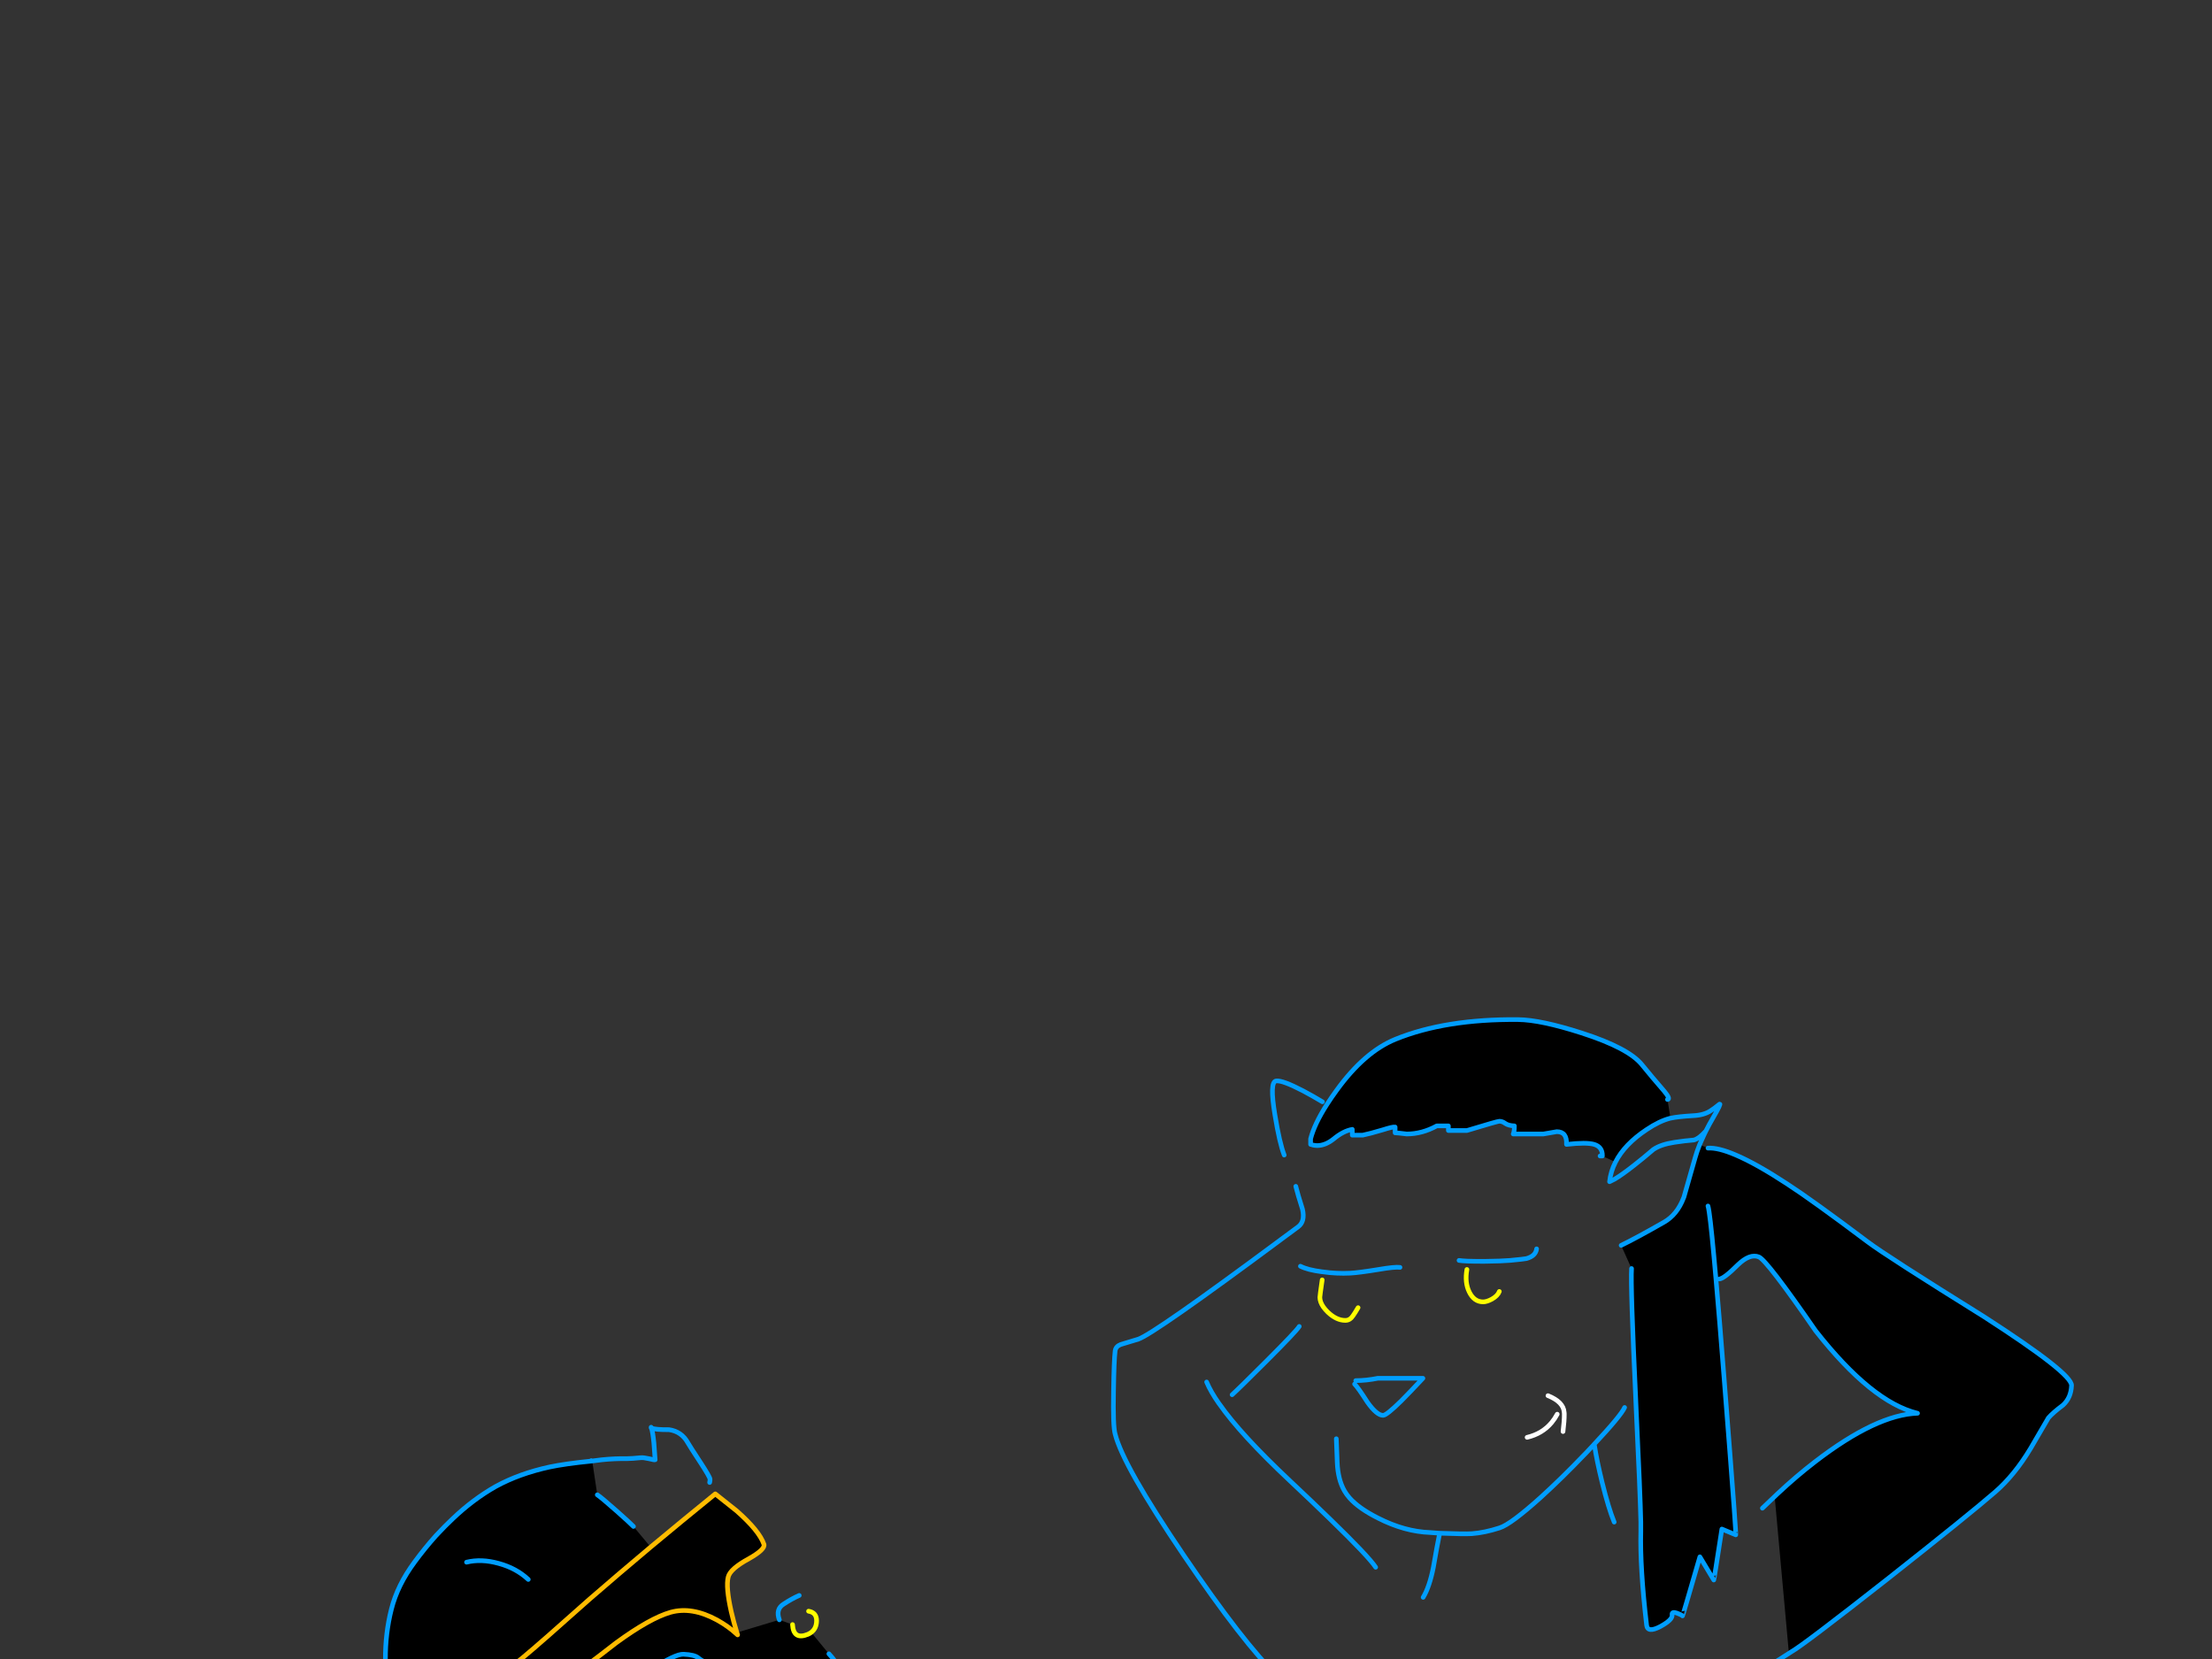 <?xml version="1.0" encoding="utf-8"?>
<svg id="EdithAnim13" image-rendering="inherit" baseProfile="basic" version="1.1" x="0px" y="0px" width="800" height="600" xmlns="http://www.w3.org/2000/svg" xmlns:xlink="http://www.w3.org/1999/xlink">
  <rect width="100%" height="100%" fill="#333333" stroke="none"/>
  <g id="22_Avatarf13r1" overflow="visible">
    <g id="Avatar-Manf0r1">
      <g id="Tailf0r1">
        <path id="Layer3_0_1_STROKES" stroke="#009EFF" stroke-width="2.303" stroke-linejoin="round" stroke-linecap="round" fill="none" d="M650.79,849.792 Q649.628,832.87 648.987,815.939 648.413,799.521 643.079,784.015 637.217,767.126 620.884,759.443 601.035,750.186 598.161,770.886 597.741,773.902 599.713,776.549 604.375,782.909 611.004,786.98 617.933,784.45 623.144,789.229 629.418,795.031 632.179,803.73 638.632,824.258 643.772,844.958 645.224,850.75 644.249,856.626" test="Tail_2.3242325232423263e+312.3242325232423263e+31_23242325232423262324232523242326"/>
      </g>
      <path fill="#000" stroke="none" d="M612.353,763.715 Q608.249,754.503 603.056,753.163 601.884,752.828 587.646,756.931 570.729,761.789 551.55,761.956 531.618,762.124 512.522,755.926 497.196,749.645 495.437,749.813 489.407,752.493 487.732,753.665 484.718,755.675 484.969,758.188 485.136,760.03 485.304,770.164 485.89,779.963 488.737,783.313 491.836,786.914 506.827,794.703 519.222,800.984 531.869,806.344 540.16,809.861 552.639,825.523 559.004,833.479 566.206,842.775 567.714,843.948 566.206,845.623 565.034,846.879 565.201,846.879 L577.094,843.194 Q592.252,838.42 602.554,822.424 611.348,808.689 614.781,790.013 617.545,775.189 612.353,763.715 M617.713,415.231 L614.698,413.975 Q614.654,414.081 614.614,414.143 613.706,416.461 613.106,418.581 611.515,424.276 609.002,432.986 608.946,433.139 608.835,433.237 606.54,439.335 601.8,442.031 591.834,447.726 586.306,450.406 L590.075,458.781 Q589.656,464.895 591.583,505.849 591.653,507.36 591.666,508.78 593.229,540.781 593.425,550.488 593.423,550.551 593.425,550.571 593.453,552.816 593.425,553.838 593.09,566.986 595.519,587.756 595.854,590.688 600.46,588.259 605.066,585.746 604.731,583.988 604.564,582.731 606.49,583.401 608.081,583.988 608.5,584.406 608.584,584.49 614.781,563.05 L619.806,571.425 Q619.89,571.509 622.738,553 L627.762,555.094 Q627.86,555.193 627.176,546.3 627.213,546.28 627.176,546.216 626.222,532.545 623.491,497.809 621.835,476.583 620.56,462.634 618.982,443.988 618.131,438.346 617.893,436.701 617.713,436.169 617.893,436.701 618.131,438.346 618.982,443.988 620.56,462.634 L621.9,462.55 Q623.575,462.383 628.516,457.441 632.871,453.254 636.137,454.594 639.069,455.85 656.656,481.31 676.924,507.105 693.506,511.125 678.599,511.628 656.489,528.629 649.621,533.905 642.838,540.27 L641.833,541.191 Q643.025,553.921 646.941,597.471 L647.863,597.388 Q652.218,594.959 682.703,571.006 712.099,547.808 721.563,539.6 728.598,533.486 734.376,523.855 737.308,518.914 740.825,512.8 742.5,510.874 746.101,508.194 749.033,505.514 749.2,501.075 749.368,496.72 717.543,476.201 682.284,454.259 675.5,449.15 655.567,434.159 646.271,428.129 635.196,420.868 627.679,417.66 621.433,415.002 617.713,415.231 M558.166,410.123 Q560.679,409.704 563.024,409.285 566.793,409.285 566.541,413.891 573.744,413.054 576.591,413.891 579.606,414.813 579.522,418.079 L584.213,420.256 Q587.506,413.854 595.519,408.531 600.125,405.433 604.061,404.428 604.123,404.414 604.145,404.344 L603.056,397.644 Q604.313,397.56 601.884,394.629 597.445,389.52 593.844,385.081 588.986,379.051 572.069,373.608 557.245,368.834 549.037,368.75 522.74,368.499 504.65,375.869 493.427,380.475 483.377,394.378 481.451,397.012 479.86,399.403 475.369,406.521 473.997,411.881 L473.997,413.891 Q474.165,413.891 474.919,414.143 475.756,414.31 476.343,414.31 479.357,414.31 482.372,411.881 485.806,409.034 489.072,408.448 L489.072,410.541 492.841,410.541 Q495.354,410.039 500.127,408.615 503.812,407.443 504.566,407.61 L504.566,409.704 Q505.404,409.704 508.754,410.123 514.281,410.123 519.641,407.191 L523.829,407.191 523.829,408.866 530.529,408.866 Q541.584,405.516 542.254,405.516 543.343,405.516 544.348,406.27 545.52,407.108 547.698,407.191 547.698,409.285 547.279,410.123 L558.166,410.123Z" test="Avatar Man" stroke-width="1.675"/>
      <path id="Layer2_0_1_STROKES" stroke="#009EFF" stroke-width="1.675" stroke-linejoin="round" stroke-linecap="round" fill="none" d="M579.522,418.079 Q579.606,414.813 576.591,413.891 573.744,413.054 566.541,413.891 566.793,409.285 563.024,409.285 560.679,409.704 558.166,410.123 L547.279,410.123 Q547.698,409.285 547.698,407.191 545.52,407.108 544.348,406.27 543.343,405.516 542.254,405.516 541.584,405.516 530.529,408.866 L523.829,408.866 523.829,407.191 519.641,407.191 Q514.281,410.123 508.754,410.123 505.404,409.704 504.566,409.704 L504.566,407.61 Q503.812,407.443 500.127,408.615 495.354,410.039 492.841,410.541 L489.072,410.541 489.072,408.448 Q485.806,409.034 482.372,411.881 479.357,414.31 476.343,414.31 475.756,414.31 474.919,414.143 474.165,413.891 473.997,413.891 L473.997,411.881 Q475.369,406.521 479.902,399.444 481.451,397.012 483.377,394.378 493.427,380.475 504.65,375.869 522.74,368.499 549.037,368.75 557.245,368.834 572.069,373.608 588.986,379.051 593.844,385.081 597.445,389.52 601.884,394.629 604.313,397.56 603.056,397.644 M604.187,404.386 Q604.249,404.392 604.313,404.386 606.845,403.826 612.269,403.506 616.205,403.339 618.634,401.747 619.974,400.91 621.9,399.319 622.654,398.9 619.555,404.26 618.131,406.689 616.959,409.034 616.242,410.442 615.661,411.798 615.522,412.077 615.409,412.342 615.165,412.864 614.949,413.389 614.818,413.684 614.698,413.975 M617.713,415.231 Q621.433,415.002 627.721,417.702 635.196,420.868 646.271,428.129 655.567,434.159 675.5,449.15 682.284,454.259 717.543,476.201 749.368,496.72 749.2,501.075 749.033,505.514 746.101,508.194 742.5,510.874 740.825,512.8 737.308,518.914 734.376,523.855 728.598,533.486 721.563,539.6 712.099,547.808 682.703,571.006 652.218,594.959 647.863,597.388 647.429,597.671 647.025,597.932 642.151,601.094 639.99,602.329 636.137,604.59 632.787,604.088 M616.959,409.034 Q615.654,410.464 614.572,411.295 613.478,412.092 612.604,412.3 609.421,412.551 605.569,413.138 600.627,413.891 597.948,415.734 594.346,418.833 590.912,421.513 586.641,424.862 583.961,426.454 L582.119,427.375 Q582.522,423.68 584.254,420.298 M578.685,418.079 L579.522,418.079 M584.254,420.298 Q587.506,413.854 595.519,408.531 600.125,405.433 604.061,404.428 604.123,404.414 604.187,404.386 M614.698,413.975 Q614.654,414.081 614.614,414.184 613.706,416.461 613.106,418.581 611.515,424.276 609.002,432.986 608.946,433.139 608.877,433.279 606.54,439.335 601.8,442.031 591.834,447.726 586.306,450.406 M590.075,458.781 Q589.656,464.895 591.583,505.849 591.653,507.36 591.708,508.822 593.229,540.781 593.425,550.488 593.423,550.551 593.425,550.613 593.453,552.816 593.425,553.838 593.09,566.986 595.519,587.756 595.854,590.688 600.46,588.259 605.066,585.746 604.731,583.988 604.564,582.731 606.49,583.401 608.081,583.988 608.5,584.406 608.584,584.49 614.781,563.05 L619.806,571.425 Q619.89,571.509 622.738,553 L627.762,555.094 Q627.86,555.193 627.218,546.342 627.213,546.28 627.218,546.216 626.222,532.545 623.491,497.809 621.835,476.583 620.602,462.634 618.982,443.988 618.131,438.346 617.893,436.701 617.713,436.169 M641.833,541.233 L642.838,540.27 Q649.621,533.905 656.489,528.629 678.599,511.628 693.506,511.125 676.924,507.105 656.656,481.31 639.069,455.85 636.137,454.594 632.871,453.254 628.516,457.441 623.575,462.383 621.9,462.55 M527.681,455.85 Q528.658,456.007 530.696,456.101 533.021,456.185 536.726,456.185 543.259,456.101 546.106,455.85 551.382,455.347 552.053,455.18 555.402,454.259 555.738,451.663 M576.675,522.85 Q577.512,528.294 579.439,536.166 581.784,545.63 583.794,550.488 M483.294,520.338 Q483.294,520.421 483.629,528.964 483.88,535.078 486.225,539.181 486.979,540.498 488.109,541.778 491.54,545.608 498.452,549.064 508,553.921 517.213,554.256 L520.604,554.507 520.73,554.507 Q529.608,554.843 532.287,554.675 536.894,554.34 542.338,552.581 546.358,551.325 557.161,541.61 564.839,534.635 572.99,526.116 573.096,526.014 573.199,525.907 573.263,525.847 573.325,525.781 573.41,525.701 573.493,525.614 574.779,524.249 576.089,522.85 576.174,522.76 576.256,522.683 576.29,522.634 576.34,522.599 576.353,522.55 576.382,522.515 586.243,512.001 587.563,509.031 M520.563,555.094 Q519.809,558.695 518.385,566.903 516.961,574.021 514.7,577.706 M637.394,545.463 L641.833,541.233 M628.181,612.044 Q628.098,612.211 619.639,634.238 613.609,649.899 611.431,658.944 608.751,669.915 606.406,702.578 604.061,734.403 605.15,741.438 M556.91,655.091 Q557.412,656.934 559.088,657.436 559.59,657.604 560.93,657.604 563.108,657.604 563.945,656.599 564.28,656.264 565.62,653.165 M523.41,642.948 Q523.242,658.19 524.331,660.535 526.09,664.723 535.973,664.723 540.746,664.723 541.165,664.639 541.667,664.555 543.51,663.466 M524.666,694.454 Q523.829,696.966 523.829,699.73 523.829,704.336 527.514,704.588 529.943,704.671 537.647,704.504 M521.735,729.21 Q526.006,732.141 528.77,732.811 530.78,733.23 534.297,732.56 M564.531,847.381 Q558.25,850.313 541.416,853.495 524.415,856.678 506.325,858.269 490.664,859.693 453.814,858.939 426.009,858.436 410.012,857.431 397.701,856.678 372.744,854.081 366.546,853.411 361.94,854.416 358.674,855.17 357.669,854.5 M478.269,398.481 Q475.086,396.555 471.317,394.545 463.78,390.609 461.519,390.944 459.09,391.279 461.1,403.255 462.775,413.472 464.45,417.744 M468.637,429.05 Q469.307,431.814 471.066,437.341 472.071,441.78 469.475,443.706 466.277,446.09 463.236,448.313 L463.194,448.354 Q417.498,482.285 411.687,484.325 406.579,485.833 405.323,486.251 403.564,486.921 403.312,488.513 402.894,491.779 402.726,503.001 402.475,515.899 403.312,518.663 406.16,530.053 428.102,562.464 449.626,594.205 462.356,606.6 M470.312,457.944 Q472.909,459.284 478.101,459.954 478.312,459.986 478.52,459.996 483.421,460.697 488.319,460.456 491.417,460.289 498.62,459.116 504.482,458.111 506.325,458.362 M469.894,479.719 Q468.889,481.394 458.085,492.198 448.286,501.996 445.606,504.425 M490.329,499.316 Q494.097,499.316 498.285,498.479 L514.616,498.479 Q509.591,503.839 506.744,506.686 501.468,511.879 500.211,511.879 497.95,511.879 494.6,507.189 491.166,501.829 489.91,500.573 M436.394,499.819 Q437.831,503.291 440.916,507.691 440.95,507.74 441,507.775 448.678,518.786 466.544,535.58 474.843,543.374 480.949,549.315 495.077,563.02 497.531,566.819 M469.475,630.05 Q468.889,643.366 471.569,649.731 473.244,653.584 478.352,657.939 483.629,662.21 488.319,663.55 M483.713,671.088 Q483.796,673.684 483.377,684.404 483.21,694.454 484.55,697.05 486.141,700.149 490.077,702.745 493.93,705.257 496.275,705.006 M489.575,708.356 Q489.659,711.12 489.659,715.391 489.826,718.574 491.25,720.5 491.417,720.751 495.94,723.85 498.955,725.944 498.787,729.713 498.62,732.56 496.861,739.595 495.354,745.458 495.856,747.3 M475.338,759.444 Q455.74,755.843 432.039,752.158 384.72,744.871 364.871,744.871 351.639,744.871 336.564,742.108 324.671,739.93 322.159,740.684 317.804,742.024 313.7,748.891 309.596,755.843 309.931,761.538 310.182,765.39 311.522,775.608 312.611,784.736 311.606,788.338 M474.919,783.731 Q467.214,784.988 431.704,785.741 393.179,786.579 386.981,787.081 380.114,787.668 358.255,791.185 338.406,794.368 330.45,794.619 320.986,794.954 312.611,793.781 308.256,793.195 301.975,791.688 298.709,790.934 295.359,793.195 293.6,794.451 289.412,798.806 284.639,803.748 288.994,814.3 289.831,816.394 288.407,828.37 286.816,840.43 287.737,842.775 L290.669,849.894 Q293.935,858.855 295.275,868.319 M354.319,842.775 Q355.491,846.544 357.669,857.348 360.014,868.905 359.762,871.25" test="Avatar Man"/>
      <path id="Layer2_0_2_STROKES" stroke="#FF0" stroke-width="1.675" stroke-linejoin="round" stroke-linecap="round" fill="none" d="M530.529,459.116 Q529.691,463.806 531.366,467.24 533.125,470.841 536.391,470.841 537.731,470.841 539.574,469.836 541.667,468.664 542.254,467.073 M478.185,462.885 Q477.347,468.748 477.347,469.166 477.347,470.87 478.604,472.684 479.272,473.632 480.279,474.61 483.377,477.541 486.56,477.541 488.235,477.541 489.324,475.866 489.994,474.945 491.166,472.935" test="Avatar Man"/>
      <path id="Layer2_0_3_STROKES" stroke="#FFF" stroke-width="1.675" stroke-linejoin="round" stroke-linecap="round" fill="none" d="M559.841,504.76 Q565.453,507.021 565.704,510.79 565.72,511.028 565.746,511.293 565.741,511.356 565.746,511.418 L565.746,511.544 Q565.777,513.723 565.285,517.741 M552.304,519.835 Q557.823,518.518 561.181,514.475 562.307,513.122 563.191,511.46" test="Avatar Man"/>
      <path id="Layer2_0_4_STROKES" stroke="#F90" stroke-width="1.675" stroke-linejoin="round" stroke-linecap="round" fill="none" d="M495.437,749.813 Q497.196,749.645 512.522,755.926 531.618,762.124 551.55,761.956 570.729,761.789 587.646,756.931 601.884,752.828 603.056,753.163 608.249,754.503 612.353,763.715 617.545,775.189 614.781,790.013 611.348,808.689 602.554,822.424 592.252,838.42 577.094,843.194 L565.201,846.879 Q565.034,846.879 566.206,845.623 567.714,843.948 566.206,842.775 559.004,833.479 552.639,825.523 540.16,809.861 531.869,806.344 519.222,800.984 506.827,794.703 491.836,786.914 488.737,783.313 485.89,779.963 485.304,770.164 485.136,760.03 484.969,758.188 484.718,755.675 487.732,753.665 489.407,752.493 495.437,749.813Z" test="Avatar Man"/>
    </g>
    <g id="Avatar-Lady">
      <path fill="#000" stroke="none" d="M251.593,689.026 Q247.881,688.561 244.763,688.784 236.621,689.866 233.169,690.216 227.527,690.789 221.394,689.03 217.746,688.294 212.479,685.852 202.029,680.958 192.441,671.979 182.972,663.113 176.073,652.374 L174.408,653.564 Q174.628,659.921 172.411,674.948 170.775,686.371 171.195,694.808 171.269,696.379 171.418,697.848 171.726,700.879 173.888,715.461 176.025,736.511 174.277,744.43 173.115,749.737 171.338,755.702 170.343,760.142 170.959,766.204 171.302,769.58 172.486,773.705 L172.495,773.789 Q173.586,777.605 175.379,782.088 179.048,791.413 179.535,796.213 179.792,798.739 179.114,801.275 178.741,802.631 178.216,803.322 L179.784,804.524 Q180.016,806.44 180.104,810.191 180.113,810.379 180.138,810.528 180.265,815.71 180.168,824.221 L180.176,824.305 Q180.144,827.71 180.069,831.632 L183.761,833.639 Q186.017,829.789 191.844,821.93 200.005,810.978 201.911,807.126 L202.246,806.242 Q205.49,802.169 207.971,793.921 210.784,783.087 212.811,776.246 213.252,774.726 213.615,773.272 213.816,772.753 213.933,772.218 214.014,772.105 213.992,771.957 214.064,771.892 214.059,771.78 L214.059,771.78 Q218.071,758.148 220.653,749.589 225.981,731.694 229.152,723.545 230.609,719.746 232.702,715.784 233.535,714.182 234.415,712.547 L234.634,712.185 234.709,712.092 Q236.998,708.289 239.793,704.345 246.263,695.181 251.377,691.089 L251.593,689.026 M216.022,540.621 L214.184,528.388 213.763,528.43 Q204.332,529.388 198.835,530.542 187.765,532.942 179.224,537.637 171.021,542.298 163.654,549.341 160.863,551.978 158.172,554.832 158.174,554.872 158.096,554.925 157.909,555.158 157.634,555.397 153.666,559.863 150.002,564.849 143.716,573.313 141.539,582.041 139.355,590.685 139.386,600.209 L139.281,603.367 Q141.98,603.456 145.261,603.611 150.651,603.914 158.43,607.633 158.832,607.846 164.018,610.724 164.067,610.736 164.102,610.715 165.862,611.746 168.164,613.025 165.862,611.746 164.102,610.715 164.067,610.736 164.018,610.724 158.832,607.846 158.43,607.633 150.651,603.914 145.261,603.611 141.98,603.456 139.281,603.367 L137.724,614.84 Q139.477,615.048 141.346,615.323 155.497,617.288 160.86,616.489 155.497,617.288 141.346,615.323 139.477,615.048 137.724,614.84 137.551,614.811 137.379,614.79 125.644,613.295 119.365,614.152 L115.263,618.992 Q117.587,620.978 122.767,625.035 129.657,630.393 133.92,632.665 134.745,633.056 135.437,633.362 141.319,635.997 147.878,635.246 152.669,634.674 159.626,635.329 165.117,635.792 166.741,635.032 L172.191,635.924 170.964,643.11 175.963,652.13 Q176.051,652.267 176.073,652.374 182.972,663.113 192.441,671.979 202.029,680.958 212.479,685.852 217.746,688.294 221.394,689.03 227.527,690.789 233.169,690.216 236.621,689.866 244.763,688.784 247.881,688.561 251.593,689.026 L251.677,689.017 Q254.58,689.447 257.843,690.263 267.784,692.656 270.707,692.955 276.99,693.678 280.499,692.215 282.124,691.455 286.363,687.962 288.953,685.828 290.297,678.12 291.689,668.366 292.767,663.067 293.979,657.415 299.528,645.878 300.259,644.35 300.93,642.928 305.476,633.257 307.123,628.518 307.304,628.006 307.45,627.549 309.956,619.553 306.699,610.101 304.17,602.787 299.784,598.128 L293.38,590.357 Q292.872,590.762 292.177,591.074 286.95,593.221 286.63,587.554 L281.861,585.827 266.508,590.448 Q266.629,590.868 266.762,591.273 266.516,591.035 266.205,590.819 263.456,588.213 259.326,585.903 250.232,580.957 242.538,583.1 235.097,585.216 222.899,594.111 211.241,603.186 205.344,607.208 204.556,607.82 203.838,608.296 199.859,610.997 185.531,619.853 184.093,620.748 182.805,621.491 179.081,623.904 176.739,625.425 174.276,627.197 173.51,627.964 174.276,627.197 176.739,625.425 179.081,623.904 182.805,621.491 184.093,620.748 185.531,619.853 199.859,610.997 203.838,608.296 204.556,607.82 205.344,607.208 211.241,603.186 222.899,594.111 235.097,585.216 242.538,583.1 250.232,580.957 259.326,585.903 263.456,588.213 266.205,590.819 L266.508,590.448 Q266.443,590.244 266.381,590.036 265.355,586.754 264.467,582.914 262.457,574.016 263.361,570.352 264.081,567.386 270.854,563.721 276.887,560.301 276.278,558.491 274.595,553.643 266.466,546.472 L258.692,540.286 Q246.457,550.221 235.293,559.506 223.617,569.327 213.14,578.429 195.513,594.17 189.079,599.502 181.54,605.761 175.368,609.401 173.319,610.655 171.421,611.588 173.319,610.655 175.368,609.401 181.54,605.761 189.079,599.502 195.513,594.17 213.14,578.429 223.617,569.327 235.293,559.506 L229.092,552.054 Q228.232,551.12 223.088,546.539 217.48,541.579 216.022,540.621 M252.551,599.607 Q251.244,598.464 247.226,598.276 244.182,598.134 235.538,603.801 232.766,605.658 229.422,608.08 215.635,618.072 213.277,618.312 215.635,618.072 229.422,608.08 232.766,605.658 235.538,603.801 244.182,598.134 247.226,598.276 251.244,598.464 252.551,599.607 253.858,600.75 258.055,602.706 253.858,600.75 252.551,599.607 M248.556,613.879 Q250.43,611.392 250.276,609.876 250.233,609.455 247.914,607.564 250.233,609.455 250.276,609.876 250.43,611.392 248.556,613.879 246.539,616.636 244.434,616.849 238.287,617.473 237.842,613.095 237.774,612.421 237.833,612.16 238.034,611.629 239.159,609.303 238.034,611.629 237.833,612.16 237.774,612.421 237.842,613.095 238.287,617.473 244.434,616.849 246.539,616.636 248.556,613.879 M235.265,668.141 Q234.953,668.989 234.418,669.843 232.964,672.287 232.022,673.064 232.964,672.287 234.418,669.843 234.953,668.989 235.265,668.141 236.402,665.934 236.219,664.131 L235.677,662.144 236.219,664.131 Q236.402,665.934 235.265,668.141 M273.945,635.205 Q276.077,634.988 278.801,633.606 281.753,632.215 285.364,629.537 290.514,625.635 291.62,623.287 292.05,622.501 291.988,621.888 291.92,621.215 290.005,619.112 288.174,617.001 287.475,616.817 288.174,617.001 290.005,619.112 291.92,621.215 291.988,621.888 292.05,622.501 291.62,623.287 290.514,625.635 285.364,629.537 281.753,632.215 278.801,633.606 276.077,634.988 273.945,635.205 270.661,635.538 268.232,633.403 264.395,629.964 264.126,629.822 264.395,629.964 268.232,633.403 270.661,635.538 273.945,635.205 M293.553,637.297 Q293.484,636.623 292.363,635.631 293.484,636.623 293.553,637.297 293.664,638.392 293.337,639.36 293.01,640.329 292.245,641.173 290.631,642.868 288.189,643.116 287.263,643.21 285.249,642.649 283.32,642.079 282.055,641.357 283.32,642.079 285.249,642.649 287.263,643.21 288.189,643.116 290.631,642.868 292.245,641.173 293.01,640.329 293.337,639.36 293.664,638.392 293.553,637.297 M256.222,670.947 Q259.901,670.318 263.664,669.68 259.901,670.318 256.222,670.947 246.188,673.497 237.069,669.148 246.188,673.497 256.222,670.947 M191.057,571.228 Q186.731,567.159 180.345,565.426 174.043,563.684 168.731,564.989 174.043,563.684 180.345,565.426 186.731,567.159 191.057,571.228Z" test="Avatar Lady" stroke-width="1.693"/>
      <path id="Layer1_0_1_STROKES" stroke="#009EFF" stroke-width="1.693" stroke-linejoin="round" stroke-linecap="round" fill="none" d="M281.861,585.827 Q280.449,581.972 283.41,580.14 286.279,578.233 289.048,577.016 M256.656,536.154 Q256.832,535.371 256.789,534.95 256.703,534.108 253.378,529.001 249.453,523.02 248.828,521.892 246.531,517.702 241.957,517.061 237.283,517.11 235.606,516.514 236.071,517.743 236.49,521.869 L236.938,527.949 Q236.694,528.058 234.773,527.573 232.684,527.105 231.757,527.199 228.474,527.532 226.688,527.543 222.427,527.465 217.712,527.944 L214.184,528.388 M216.022,540.621 Q217.48,541.579 223.088,546.539 228.232,551.12 229.092,552.054 M235.606,516.514 Q235.594,516.431 235.514,516.439 L235.488,516.186 Q235.587,516.345 235.606,516.514Z M213.763,528.43 Q213.746,528.262 213.83,528.253 214.008,528.4 214.184,528.388 L213.763,528.43 Q204.332,529.388 198.835,530.542 187.765,532.942 179.224,537.637 171.021,542.298 163.654,549.341 160.863,551.978 158.214,554.828 158.174,554.872 158.139,554.92 157.909,555.158 157.676,555.393 153.666,559.863 150.002,564.849 143.716,573.313 141.539,582.041 139.355,590.685 139.386,600.209 M139.286,603.41 Q141.98,603.456 145.261,603.611 150.651,603.914 158.43,607.633 158.832,607.846 164.018,610.724 164.067,610.736 164.106,610.757 165.862,611.746 168.164,613.025 M258.055,602.706 Q253.858,600.75 252.551,599.607 251.244,598.464 247.226,598.276 244.182,598.134 235.542,603.844 232.766,605.658 229.422,608.08 215.635,618.072 213.277,618.312 M264.126,629.822 Q264.395,629.964 268.232,633.403 270.661,635.538 273.945,635.205 276.077,634.988 278.848,633.643 281.753,632.215 285.364,629.537 290.514,625.635 291.662,623.283 292.05,622.501 291.988,621.888 291.92,621.215 290.005,619.112 288.174,617.001 287.475,616.817 M299.784,598.128 Q304.17,602.787 306.699,610.101 309.956,619.553 307.45,627.549 307.304,628.006 307.123,628.518 305.476,633.257 300.93,642.928 300.259,644.35 299.528,645.878 293.979,657.415 292.767,663.067 291.689,668.366 290.297,678.12 288.953,685.828 286.363,687.962 282.124,691.455 280.499,692.215 276.99,693.678 270.707,692.955 267.784,692.656 257.843,690.263 254.58,689.447 251.681,689.059 L251.597,689.068 M251.377,691.089 Q246.263,695.181 239.793,704.345 236.998,708.289 234.752,712.088 L234.676,712.181 234.458,712.543 Q233.535,714.182 232.702,715.784 230.609,719.746 229.152,723.545 225.981,731.694 220.653,749.589 218.071,758.148 214.101,771.776 L214.063,771.822 Q214.064,771.892 214.034,771.953 214.014,772.105 213.98,772.256 213.816,772.753 213.657,773.267 213.252,774.726 212.811,776.246 210.784,783.087 207.971,793.921 205.49,802.169 202.246,806.242 M201.911,807.126 Q200.005,810.978 191.844,821.93 186.017,829.789 183.765,833.681 183.055,834.943 182.703,835.788 M282.055,641.357 Q283.32,642.079 285.249,642.649 287.263,643.21 288.189,643.116 290.631,642.868 292.245,641.173 293.01,640.329 293.337,639.36 293.664,638.392 293.553,637.297 293.484,636.623 292.363,635.631 M251.597,689.068 Q247.881,688.561 244.763,688.784 236.621,689.866 233.169,690.216 227.527,690.789 221.394,689.03 217.746,688.294 212.479,685.852 202.029,680.958 192.441,671.979 182.972,663.113 176.12,652.412 M174.408,653.564 Q174.628,659.921 172.411,674.948 170.775,686.371 171.195,694.808 171.269,696.379 171.418,697.848 171.726,700.879 173.888,715.461 176.025,736.511 174.277,744.43 173.115,749.737 171.338,755.702 170.343,760.142 170.959,766.204 171.302,769.58 172.49,773.747 L172.495,773.789 Q173.586,777.605 175.379,782.088 179.048,791.413 179.535,796.213 179.792,798.739 179.114,801.275 178.741,802.631 178.22,803.365 M179.784,804.524 Q180.016,806.44 180.108,810.233 180.113,810.379 180.138,810.528 180.265,815.71 180.172,824.263 L180.176,824.305 Q180.144,827.71 180.069,831.632 M230.124,725.573 L230.106,730.424 Q230.191,731.266 231.123,734.574 232.054,737.882 232.14,738.724 232.225,739.566 233.53,744.878 234.751,750.199 234.836,751.041 235.555,758.113 228.292,788.795 220.945,819.485 221.586,825.8 222.21,831.947 232.951,845.573 241.347,856.204 251.653,866.387 259.117,873.71 278.271,909.025 278.382,910.12 279.081,910.304 279.688,910.413 279.712,909.815 M194.641,866.221 Q196.865,867.186 208.897,876.768 221.781,887.199 222.029,889.641 222.337,892.672 244.606,905.894 266.875,919.115 267.217,922.483 267.32,923.493 267.648,923.375 267.976,923.256 267.993,923.425 L268.607,922.767 M191.057,571.228 Q186.731,567.159 180.345,565.426 174.043,563.684 168.731,564.989 M139.286,603.41 Q139.203,603.428 139.117,603.427 139.03,603.425 138.949,603.444 134.854,603.358 132.157,603.58 124.899,604.147 119.875,606.614 113.64,609.714 112.933,610.296 111.756,611.267 112.079,613.616 112.504,616.125 113.947,617.765 114.343,618.163 115.073,618.799 115.165,618.871 115.258,618.95 L115.305,618.988 M119.365,614.152 Q125.644,613.295 137.379,614.79 137.551,614.811 137.724,614.84 M115.305,618.988 Q117.587,620.978 122.767,625.035 129.657,630.393 133.962,632.661 134.745,633.056 135.437,633.362 141.319,635.997 147.878,635.246 152.669,634.674 159.626,635.329 165.117,635.792 166.741,635.032 M170.964,643.11 L175.963,652.13 Q176.051,652.267 176.12,652.412 M130.788,638.683 Q128.326,642.08 127.688,660.094 127.414,668.289 127.358,670.251 127.372,673.737 127.765,677.61 128.244,682.326 131.249,692.654 134.17,702.991 134.769,708.885 134.831,709.498 134.897,710.148 135.114,712.957 135.109,716.421 135.112,722.1 134.527,729.539 134.117,734.754 133.42,740.837 130.985,762.097 132.729,779.273 133.011,782.052 135.189,790.933 137.316,799.309 137.31,800.926 M137.724,614.84 Q139.477,615.048 141.346,615.323 155.497,617.288 160.86,616.489 M152.877,655.155 L153.259,657.242 Q153.456,659.179 152.723,664.528 151.998,669.961 152.275,674.356 152.518,679.265 153.356,687.517 153.45,688.443 154.086,691.356 154.73,694.353 154.842,695.448 154.848,695.508 154.854,695.574 155.069,697.839 154.919,702.075 154.834,707.103 154.205,708.443 153.541,709.446 152.357,712.033 151.514,713.777 151.12,714.923 150.726,716.069 150.781,716.616 M156.881,751.556 Q156.95,752.229 156.64,759.236 156.247,766.252 156.349,767.262 156.537,769.115 158.575,774.097 159.56,776.612 160.084,778.069 160.571,779.512 160.613,779.93 160.904,782.792 159.001,788.345 157.29,793.283 155.786,795.222 M134.897,710.148 Q130.158,711.225 125.156,717.262 120.516,722.803 119.674,728.622 119.433,730.319 119.511,732.042 119.722,737.465 121.307,794.129 123.017,849.505 123.531,855.408 123.933,859.365 124.036,866.245 124.061,867.255 124.103,868.152 L124.111,868.237 Q124.317,871.116 124.872,872.796 125.362,874.277 165.353,922.108 205.039,969.459 205.465,972.819 M117.619,728.491 Q109.955,733.437 102.223,737.71 91.183,743.765 84.827,744.836 71.549,746.44 56.022,747.676 25.043,750.056 13.882,748.212 M178.22,803.365 Q177.737,804.052 177.105,804.116 M180.069,831.632 L180.074,831.674 Q180.059,833.624 180.017,835.721 179.79,846.922 179.316,861.908 179.245,865.403 189.939,881.075 203.114,900.239 206.096,906.146 226.453,946.613 228.781,965.347 M28.892,849.11 Q35.57,849.538 52.419,853.781 70.76,858.469 80.914,862.968 94.718,869.052 98.298,869.964 105.729,871.932 114.972,869.973 118.719,869.167 121.858,868.253" test="Avatar Lady"/>
      <path id="Layer1_0_2_STROKES" stroke="#FFBC00" stroke-width="1.693" stroke-linejoin="round" stroke-linecap="round" fill="none" d="M235.335,559.501 Q246.457,550.221 258.692,540.286 L266.466,546.472 Q274.595,553.643 276.278,558.491 276.887,560.301 270.854,563.721 264.081,567.386 263.361,570.352 262.457,574.016 264.467,582.914 265.355,586.754 266.381,590.036 266.443,590.244 266.508,590.448 M171.421,611.588 Q173.319,610.655 175.372,609.443 181.54,605.761 189.079,599.502 195.513,594.17 213.14,578.429 223.617,569.327 235.335,559.501 M266.247,590.815 Q266.516,591.035 266.762,591.273 266.629,590.868 266.508,590.448 M266.247,590.815 Q263.456,588.213 259.326,585.903 250.232,580.957 242.538,583.1 235.097,585.216 222.899,594.111 211.241,603.186 205.39,607.245 204.556,607.82 203.838,608.296 199.859,610.997 185.531,619.853 184.093,620.748 182.809,621.533 179.081,623.904 176.786,625.462 174.276,627.197 173.51,627.964" test="Avatar Lady"/>
      <path id="Layer1_0_3_STROKES" stroke="#FF0" stroke-width="1.693" stroke-linejoin="round" stroke-linecap="round" fill="none" d="M286.63,587.554 Q286.95,593.221 292.177,591.074 292.872,590.762 293.422,590.353 295.343,588.864 295.327,586.076 295.289,583.187 292.433,582.712 M239.159,609.303 Q238.034,611.629 237.833,612.16 237.774,612.421 237.842,613.095 238.287,617.473 244.434,616.849 246.539,616.636 248.556,613.879 250.43,611.392 250.276,609.876 250.233,609.455 247.914,607.564" test="Avatar Lady"/>
      <path id="Layer1_0_4_STROKES" stroke="#FFF" stroke-width="1.693" stroke-linejoin="round" stroke-linecap="round" fill="none" d="M235.677,662.144 L236.219,664.131 Q236.402,665.934 235.312,668.178 234.953,668.989 234.418,669.843 232.964,672.287 232.022,673.064 M237.069,669.148 Q246.188,673.497 256.222,670.947 259.901,670.318 263.664,669.68" test="Avatar Lady"/>
    </g>
  </g>
</svg>